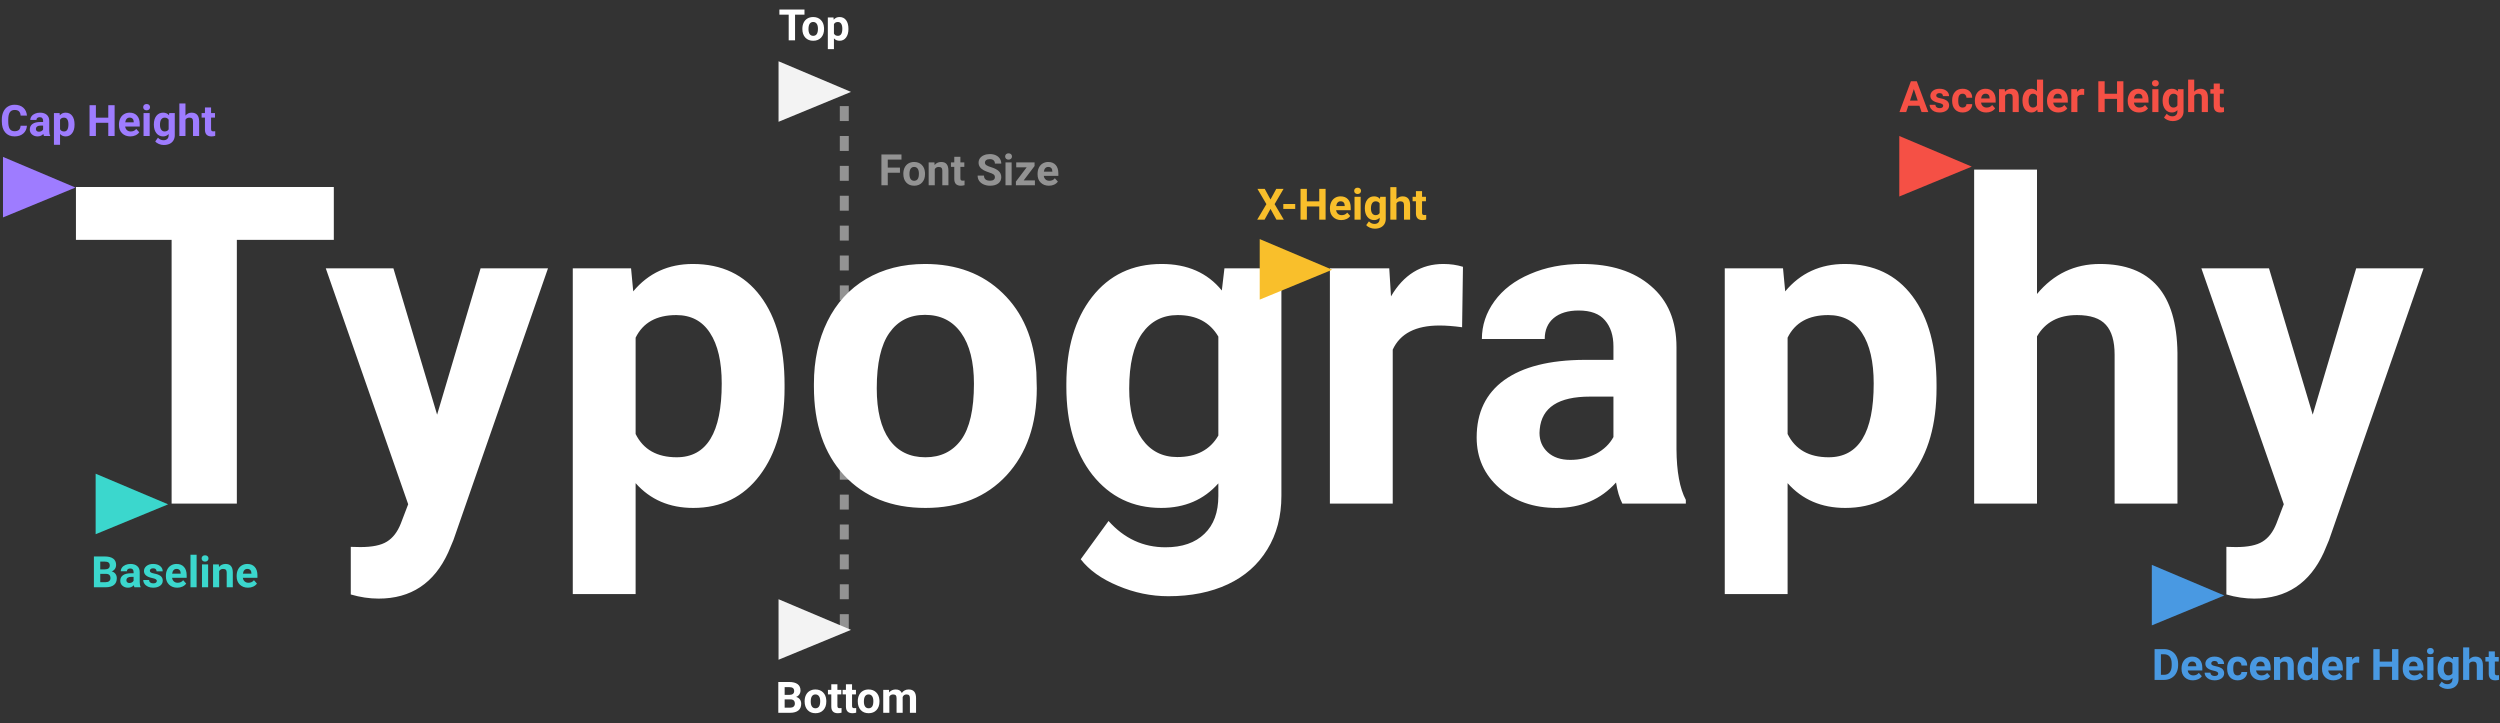 <svg width="1673" height="484" viewBox="0 0 1673 484" fill="none" xmlns="http://www.w3.org/2000/svg">
<rect x="0" y="0" width="1673" height="484" fill="#333333" stroke="none"/>
<line x1="565" y1="421" x2="565" y2="61" stroke="#939393" stroke-width="6" stroke-dasharray="10 10"/>
<path d="M223.393 160.499H158.496V337H114.844V160.499H50.82V125.141H223.393V160.499ZM292.509 277.487L321.61 179.561H366.718L303.422 361.445L299.93 369.739C290.52 390.304 274.999 400.587 253.367 400.587C247.256 400.587 241.048 399.665 234.742 397.822V365.956L241.145 366.102C249.099 366.102 255.016 364.889 258.896 362.464C262.874 360.039 265.978 356.013 268.209 350.387L273.156 337.437L218.009 179.561H263.262L292.509 277.487ZM525.03 259.735C525.03 283.987 519.501 303.436 508.442 318.084C497.481 332.635 482.639 339.91 463.917 339.91C448.008 339.91 435.155 334.381 425.357 323.322V397.531H383.306V179.561H422.302L423.757 194.984C433.942 182.762 447.232 176.65 463.626 176.65C483.027 176.65 498.111 183.829 508.879 198.186C519.646 212.542 525.03 232.331 525.03 257.553V259.735ZM482.979 256.68C482.979 242.032 480.359 230.731 475.121 222.776C469.98 214.822 462.462 210.845 452.567 210.845C439.375 210.845 430.305 215.889 425.357 225.978V290.438C430.499 300.817 439.666 306.007 452.858 306.007C472.938 306.007 482.979 289.564 482.979 256.68ZM544.674 256.825C544.674 241.207 547.681 227.287 553.695 215.064C559.71 202.842 568.343 193.384 579.596 186.69C590.945 179.997 604.09 176.65 619.028 176.65C640.272 176.65 657.588 183.15 670.975 196.148C684.458 209.147 691.976 226.802 693.528 249.113L693.819 259.881C693.819 284.035 687.077 303.436 673.594 318.084C660.11 332.635 642.019 339.91 619.319 339.91C596.62 339.91 578.48 332.635 564.899 318.084C551.416 303.533 544.674 283.744 544.674 258.717V256.825ZM586.726 259.881C586.726 274.82 589.539 286.266 595.165 294.221C600.791 302.078 608.843 306.007 619.319 306.007C629.505 306.007 637.459 302.127 643.183 294.366C648.906 286.509 651.768 273.995 651.768 256.825C651.768 242.177 648.906 230.828 643.183 222.776C637.459 214.725 629.408 210.699 619.028 210.699C608.746 210.699 600.791 214.725 595.165 222.776C589.539 230.731 586.726 243.099 586.726 259.881ZM713.608 257.116C713.608 232.962 719.332 213.512 730.778 198.768C742.322 184.023 757.843 176.65 777.341 176.65C794.608 176.65 808.043 182.568 817.646 194.402L819.393 179.561H857.516V331.762C857.516 345.536 854.363 357.517 848.058 367.702C841.849 377.888 833.07 385.648 821.721 390.983C810.371 396.319 797.081 398.986 781.852 398.986C770.308 398.986 759.055 396.658 748.094 392.002C737.132 387.443 728.838 381.525 723.212 374.25L741.837 348.641C752.313 360.378 765.021 366.247 779.96 366.247C791.116 366.247 799.798 363.24 806.006 357.226C812.214 351.308 815.318 342.869 815.318 331.907V323.468C805.618 334.429 792.862 339.91 777.05 339.91C758.134 339.91 742.807 332.538 731.069 317.793C719.429 302.951 713.608 283.308 713.608 258.862V257.116ZM755.66 260.172C755.66 274.432 758.522 285.636 764.245 293.784C769.968 301.836 777.826 305.861 787.817 305.861C800.622 305.861 809.789 301.06 815.318 291.456V225.25C809.692 215.646 800.622 210.845 788.108 210.845C778.02 210.845 770.065 214.967 764.245 223.213C758.522 231.458 755.66 243.778 755.66 260.172ZM978.433 218.993C972.709 218.217 967.665 217.829 963.3 217.829C947.391 217.829 936.963 223.213 932.016 233.98V337H889.964V179.561H929.688L930.852 198.331C939.291 183.877 950.98 176.65 965.919 176.65C970.575 176.65 974.94 177.281 979.015 178.542L978.433 218.993ZM1085.67 337C1083.73 333.217 1082.33 328.512 1081.45 322.886C1071.27 334.235 1058.03 339.91 1041.73 339.91C1026.3 339.91 1013.5 335.448 1003.31 326.523C993.226 317.599 988.182 306.346 988.182 292.766C988.182 276.081 994.341 263.276 1006.66 254.352C1019.08 245.427 1036.98 240.916 1060.35 240.819H1079.71V231.798C1079.71 224.522 1077.81 218.702 1074.03 214.337C1070.35 209.972 1064.48 207.789 1056.42 207.789C1049.34 207.789 1043.77 209.487 1039.69 212.882C1035.71 216.277 1033.73 220.933 1033.73 226.851H991.674C991.674 217.732 994.487 209.293 1000.11 201.532C1005.74 193.772 1013.69 187.709 1023.98 183.344C1034.26 178.882 1045.8 176.65 1058.61 176.65C1078.01 176.65 1093.38 181.549 1104.73 191.347C1116.18 201.047 1121.9 214.725 1121.9 232.38V300.623C1122 315.562 1124.09 326.863 1128.16 334.526V337H1085.67ZM1050.9 307.753C1057.1 307.753 1062.83 306.395 1068.07 303.679C1073.3 300.866 1077.18 297.131 1079.71 292.475V265.41H1063.99C1042.94 265.41 1031.74 272.686 1030.38 287.236L1030.23 289.71C1030.23 294.948 1032.08 299.265 1035.76 302.66C1039.45 306.055 1044.49 307.753 1050.9 307.753ZM1295.93 259.735C1295.93 283.987 1290.4 303.436 1279.34 318.084C1268.38 332.635 1253.54 339.91 1234.82 339.91C1218.91 339.91 1206.06 334.381 1196.26 323.322V397.531H1154.21V179.561H1193.2L1194.66 194.984C1204.84 182.762 1218.13 176.65 1234.53 176.65C1253.93 176.65 1269.01 183.829 1279.78 198.186C1290.55 212.542 1295.93 232.331 1295.93 257.553V259.735ZM1253.88 256.68C1253.88 242.032 1251.26 230.731 1246.02 222.776C1240.88 214.822 1233.36 210.845 1223.47 210.845C1210.28 210.845 1201.21 215.889 1196.26 225.978V290.438C1201.4 300.817 1210.57 306.007 1223.76 306.007C1243.84 306.007 1253.88 289.564 1253.88 256.68ZM1363.16 196.73C1374.31 183.344 1388.33 176.65 1405.21 176.65C1439.35 176.65 1456.67 196.488 1457.15 236.163V337H1415.1V237.327C1415.1 228.306 1413.16 221.661 1409.28 217.393C1405.4 213.027 1398.95 210.845 1389.93 210.845C1377.61 210.845 1368.68 215.598 1363.16 225.104V337H1321.1V113.5H1363.16V196.73ZM1547.66 277.487L1576.76 179.561H1621.87L1558.57 361.445L1555.08 369.739C1545.67 390.304 1530.15 400.587 1508.52 400.587C1502.41 400.587 1496.2 399.665 1489.89 397.822V365.956L1496.29 366.102C1504.25 366.102 1510.17 364.889 1514.05 362.464C1518.02 360.039 1521.13 356.013 1523.36 350.387L1528.31 337.437L1473.16 179.561H1518.41L1547.66 277.487Z" fill="white"/>
<path d="M1319.5 111.5L1271 91V131.5L1319.5 111.5Z" fill="#F55045"/>
<path d="M50.5 125.5L2 105V145.5L50.5 125.5Z" fill="#9E7CFF"/>
<path d="M112.5 337.5L64 317V357.5L112.5 337.5Z" fill="#3BD7CD"/>
<path d="M891.5 180.5L843 160V200.5L891.5 180.5Z" fill="#F9BF2B"/>
<path d="M1488.5 398.5L1440 378V418.5L1488.5 398.5Z" fill="#4999E2"/>
<path d="M18.026 84.132C17.865 86.351 17.044 88.097 15.562 89.372C14.089 90.646 12.145 91.283 9.728 91.283C7.085 91.283 5.003 90.396 3.483 88.621C1.973 86.837 1.218 84.392 1.218 81.286V80.026C1.218 78.043 1.567 76.297 2.266 74.787C2.964 73.276 3.96 72.12 5.253 71.317C6.556 70.505 8.067 70.1 9.785 70.1C12.164 70.1 14.08 70.737 15.534 72.011C16.988 73.286 17.828 75.075 18.054 77.378H13.806C13.702 76.047 13.329 75.084 12.688 74.489C12.055 73.885 11.087 73.583 9.785 73.583C8.369 73.583 7.307 74.093 6.599 75.112C5.9 76.122 5.541 77.694 5.522 79.828V81.385C5.522 83.613 5.858 85.242 6.528 86.27C7.208 87.299 8.274 87.814 9.728 87.814C11.04 87.814 12.017 87.517 12.659 86.922C13.31 86.318 13.683 85.388 13.778 84.132H18.026ZM29.425 91C29.236 90.632 29.099 90.174 29.014 89.626C28.023 90.731 26.734 91.283 25.148 91.283C23.648 91.283 22.401 90.849 21.41 89.981C20.428 89.112 19.938 88.017 19.938 86.695C19.938 85.072 20.537 83.826 21.736 82.957C22.944 82.088 24.686 81.65 26.961 81.64H28.844V80.762C28.844 80.054 28.66 79.488 28.292 79.063C27.933 78.638 27.362 78.426 26.579 78.426C25.89 78.426 25.347 78.591 24.95 78.921C24.563 79.252 24.37 79.705 24.37 80.281H20.277C20.277 79.393 20.551 78.572 21.099 77.817C21.646 77.062 22.42 76.472 23.421 76.047C24.422 75.613 25.545 75.395 26.791 75.395C28.679 75.395 30.175 75.872 31.28 76.826C32.394 77.77 32.951 79.101 32.951 80.819V87.46C32.96 88.914 33.163 90.013 33.56 90.759V91H29.425ZM26.041 88.154C26.645 88.154 27.202 88.022 27.711 87.757C28.221 87.484 28.599 87.12 28.844 86.667V84.033H27.315C25.266 84.033 24.176 84.741 24.044 86.157L24.03 86.398C24.03 86.908 24.209 87.328 24.568 87.658C24.927 87.989 25.418 88.154 26.041 88.154ZM49.886 83.481C49.886 85.841 49.348 87.734 48.272 89.159C47.205 90.575 45.761 91.283 43.939 91.283C42.391 91.283 41.14 90.745 40.187 89.669V96.891H36.094V75.679H39.889L40.031 77.18C41.022 75.99 42.315 75.395 43.911 75.395C45.799 75.395 47.267 76.094 48.315 77.491C49.362 78.888 49.886 80.814 49.886 83.269V83.481ZM45.794 83.184C45.794 81.758 45.539 80.658 45.029 79.884C44.529 79.11 43.797 78.723 42.834 78.723C41.551 78.723 40.668 79.214 40.187 80.196V86.469C40.687 87.479 41.579 87.984 42.863 87.984C44.817 87.984 45.794 86.384 45.794 83.184ZM76.706 91H72.457V82.164H64.174V91H59.926V70.383H64.174V78.737H72.457V70.383H76.706V91ZM87.212 91.283C84.966 91.283 83.134 90.594 81.718 89.216C80.312 87.838 79.608 86.001 79.608 83.707V83.311C79.608 81.772 79.906 80.399 80.501 79.19C81.095 77.973 81.935 77.038 83.021 76.387C84.116 75.726 85.362 75.395 86.759 75.395C88.855 75.395 90.502 76.056 91.701 77.378C92.909 78.7 93.514 80.573 93.514 82.999V84.67H83.757C83.889 85.671 84.286 86.474 84.947 87.078C85.617 87.682 86.462 87.984 87.481 87.984C89.058 87.984 90.29 87.413 91.177 86.27L93.188 88.522C92.574 89.391 91.744 90.07 90.696 90.561C89.648 91.043 88.487 91.283 87.212 91.283ZM86.745 78.709C85.933 78.709 85.272 78.983 84.763 79.53C84.262 80.078 83.941 80.861 83.8 81.881H89.492V81.555C89.473 80.649 89.228 79.95 88.756 79.46C88.284 78.959 87.614 78.709 86.745 78.709ZM100.169 91H96.062V75.679H100.169V91ZM95.822 71.714C95.822 71.1 96.025 70.595 96.431 70.199C96.846 69.802 97.408 69.604 98.116 69.604C98.814 69.604 99.371 69.802 99.787 70.199C100.202 70.595 100.41 71.1 100.41 71.714C100.41 72.337 100.197 72.847 99.772 73.243C99.357 73.64 98.805 73.838 98.116 73.838C97.427 73.838 96.87 73.64 96.445 73.243C96.029 72.847 95.822 72.337 95.822 71.714ZM102.958 83.226C102.958 80.876 103.515 78.983 104.629 77.548C105.753 76.113 107.263 75.395 109.161 75.395C110.841 75.395 112.148 75.971 113.083 77.123L113.253 75.679H116.963V90.49C116.963 91.831 116.656 92.997 116.042 93.988C115.438 94.979 114.584 95.734 113.479 96.253C112.375 96.773 111.082 97.032 109.6 97.032C108.476 97.032 107.381 96.806 106.314 96.353C105.248 95.909 104.441 95.333 103.893 94.625L105.706 92.133C106.725 93.275 107.962 93.846 109.416 93.846C110.501 93.846 111.346 93.553 111.95 92.968C112.554 92.392 112.856 91.571 112.856 90.504V89.683C111.912 90.75 110.671 91.283 109.132 91.283C107.292 91.283 105.8 90.566 104.658 89.131C103.525 87.686 102.958 85.775 102.958 83.396V83.226ZM107.051 83.523C107.051 84.911 107.329 86.001 107.886 86.794C108.443 87.578 109.208 87.97 110.18 87.97C111.426 87.97 112.318 87.502 112.856 86.568V80.125C112.309 79.19 111.426 78.723 110.208 78.723C109.227 78.723 108.453 79.124 107.886 79.927C107.329 80.729 107.051 81.928 107.051 83.523ZM124.114 77.35C125.199 76.047 126.563 75.395 128.206 75.395C131.529 75.395 133.214 77.326 133.261 81.187V91H129.169V81.3C129.169 80.422 128.98 79.776 128.603 79.36C128.225 78.936 127.597 78.723 126.719 78.723C125.52 78.723 124.652 79.186 124.114 80.111V91H120.021V69.25H124.114V77.35ZM141.248 71.912V75.679H143.867V78.681H141.248V86.327C141.248 86.894 141.356 87.299 141.573 87.545C141.79 87.79 142.206 87.913 142.819 87.913C143.272 87.913 143.674 87.88 144.023 87.814V90.915C143.221 91.16 142.395 91.283 141.545 91.283C138.675 91.283 137.212 89.834 137.155 86.936V78.681H134.918V75.679H137.155V71.912H141.248Z" fill="#9E7CFF"/>
<path d="M62.841 393V372.383H70.062C72.564 372.383 74.462 372.864 75.755 373.827C77.048 374.781 77.695 376.182 77.695 378.033C77.695 379.043 77.435 379.935 76.916 380.709C76.397 381.474 75.675 382.035 74.749 382.394C75.807 382.658 76.638 383.192 77.242 383.994C77.855 384.797 78.162 385.778 78.162 386.939C78.162 388.922 77.53 390.423 76.265 391.442C75 392.462 73.197 392.981 70.856 393H62.841ZM67.089 384.022V389.587H70.728C71.729 389.587 72.507 389.351 73.064 388.879C73.631 388.398 73.914 387.737 73.914 386.897C73.914 385.009 72.937 384.051 70.983 384.022H67.089ZM67.089 381.021H70.232C72.375 380.983 73.447 380.128 73.447 378.458C73.447 377.523 73.173 376.853 72.626 376.447C72.087 376.031 71.233 375.824 70.062 375.824H67.089V381.021ZM89.972 393C89.783 392.632 89.646 392.174 89.561 391.626C88.57 392.731 87.281 393.283 85.695 393.283C84.194 393.283 82.948 392.849 81.957 391.98C80.975 391.112 80.484 390.017 80.484 388.695C80.484 387.072 81.084 385.826 82.283 384.957C83.491 384.089 85.233 383.65 87.508 383.64H89.391V382.762C89.391 382.054 89.207 381.488 88.839 381.063C88.48 380.638 87.909 380.426 87.126 380.426C86.436 380.426 85.894 380.591 85.497 380.921C85.11 381.252 84.916 381.705 84.916 382.281H80.824C80.824 381.393 81.098 380.572 81.645 379.817C82.193 379.062 82.967 378.472 83.968 378.047C84.968 377.613 86.092 377.396 87.338 377.396C89.226 377.396 90.722 377.872 91.827 378.826C92.941 379.77 93.498 381.101 93.498 382.819V389.46C93.507 390.914 93.71 392.014 94.106 392.759V393H89.972ZM86.587 390.154C87.192 390.154 87.749 390.022 88.258 389.757C88.768 389.484 89.146 389.12 89.391 388.667V386.033H87.862C85.813 386.033 84.723 386.741 84.591 388.157L84.577 388.398C84.577 388.908 84.756 389.328 85.115 389.658C85.474 389.989 85.964 390.154 86.587 390.154ZM104.939 388.766C104.939 388.266 104.689 387.874 104.188 387.591C103.698 387.298 102.905 387.039 101.81 386.812C98.166 386.047 96.344 384.499 96.344 382.167C96.344 380.808 96.905 379.675 98.029 378.769C99.162 377.853 100.639 377.396 102.461 377.396C104.406 377.396 105.958 377.853 107.12 378.769C108.29 379.685 108.875 380.874 108.875 382.337H104.783C104.783 381.752 104.594 381.271 104.217 380.893C103.839 380.506 103.249 380.312 102.447 380.312C101.758 380.312 101.224 380.468 100.847 380.78C100.469 381.091 100.28 381.488 100.28 381.969C100.28 382.422 100.493 382.791 100.917 383.074C101.352 383.347 102.079 383.588 103.098 383.796C104.118 383.994 104.977 384.221 105.675 384.476C107.837 385.269 108.918 386.642 108.918 388.596C108.918 389.993 108.319 391.126 107.12 391.995C105.921 392.854 104.373 393.283 102.475 393.283C101.191 393.283 100.049 393.057 99.048 392.604C98.057 392.141 97.278 391.513 96.712 390.72C96.145 389.918 95.862 389.054 95.862 388.129H99.742C99.78 388.856 100.049 389.413 100.549 389.8C101.05 390.187 101.72 390.38 102.56 390.38C103.344 390.38 103.934 390.234 104.33 389.941C104.736 389.639 104.939 389.248 104.939 388.766ZM118.618 393.283C116.371 393.283 114.54 392.594 113.124 391.216C111.717 389.838 111.014 388.001 111.014 385.708V385.311C111.014 383.772 111.311 382.399 111.906 381.19C112.5 379.973 113.341 379.038 114.426 378.387C115.521 377.726 116.767 377.396 118.165 377.396C120.26 377.396 121.908 378.056 123.106 379.378C124.315 380.7 124.919 382.573 124.919 385V386.67H115.163C115.295 387.671 115.691 388.473 116.352 389.078C117.022 389.682 117.867 389.984 118.887 389.984C120.463 389.984 121.695 389.413 122.583 388.271L124.593 390.522C123.98 391.39 123.149 392.07 122.101 392.561C121.053 393.042 119.892 393.283 118.618 393.283ZM118.15 380.709C117.339 380.709 116.678 380.983 116.168 381.53C115.668 382.078 115.347 382.861 115.205 383.881H120.897V383.555C120.879 382.649 120.633 381.95 120.161 381.459C119.689 380.959 119.019 380.709 118.15 380.709ZM131.574 393H127.468V371.25H131.574V393ZM139.277 393H135.171V377.679H139.277V393ZM134.93 373.714C134.93 373.1 135.133 372.595 135.539 372.199C135.954 371.802 136.516 371.604 137.224 371.604C137.923 371.604 138.48 371.802 138.895 372.199C139.31 372.595 139.518 373.1 139.518 373.714C139.518 374.337 139.306 374.847 138.881 375.243C138.465 375.64 137.913 375.838 137.224 375.838C136.535 375.838 135.978 375.64 135.553 375.243C135.138 374.847 134.93 374.337 134.93 373.714ZM146.428 377.679L146.556 379.449C147.651 378.08 149.119 377.396 150.959 377.396C152.583 377.396 153.792 377.872 154.584 378.826C155.377 379.779 155.783 381.205 155.802 383.102V393H151.71V383.201C151.71 382.333 151.521 381.705 151.144 381.318C150.766 380.921 150.138 380.723 149.26 380.723C148.109 380.723 147.245 381.214 146.669 382.196V393H142.577V377.679H146.428ZM165.969 393.283C163.722 393.283 161.891 392.594 160.475 391.216C159.069 389.838 158.365 388.001 158.365 385.708V385.311C158.365 383.772 158.663 382.399 159.257 381.19C159.852 379.973 160.692 379.038 161.778 378.387C162.873 377.726 164.119 377.396 165.516 377.396C167.612 377.396 169.259 378.056 170.458 379.378C171.666 380.7 172.271 382.573 172.271 385V386.67H162.514C162.646 387.671 163.043 388.473 163.704 389.078C164.374 389.682 165.219 389.984 166.238 389.984C167.815 389.984 169.047 389.413 169.934 388.271L171.945 390.522C171.331 391.39 170.5 392.07 169.453 392.561C168.405 393.042 167.244 393.283 165.969 393.283ZM165.502 380.709C164.69 380.709 164.029 380.983 163.52 381.53C163.019 382.078 162.698 382.861 162.557 383.881H168.249V383.555C168.23 382.649 167.985 381.95 167.513 381.459C167.041 380.959 166.37 380.709 165.502 380.709Z" fill="#3BD7CD"/>
<path d="M850.218 133.491L854.084 126.383H858.969L852.965 136.606L859.125 147H854.183L850.218 139.778L846.253 147H841.312L847.471 136.606L841.467 126.383H846.353L850.218 133.491ZM866.757 139.821H858.785V136.521H866.757V139.821ZM887.091 147H882.843V138.164H874.56V147H870.312V126.383H874.56V134.737H882.843V126.383H887.091V147ZM897.598 147.283C895.351 147.283 893.52 146.594 892.104 145.216C890.697 143.838 889.994 142.001 889.994 139.708V139.311C889.994 137.772 890.292 136.399 890.886 135.19C891.481 133.973 892.321 133.038 893.407 132.387C894.502 131.726 895.748 131.396 897.145 131.396C899.241 131.396 900.888 132.056 902.087 133.378C903.295 134.7 903.899 136.573 903.899 139V140.67H894.143C894.275 141.671 894.672 142.473 895.333 143.078C896.003 143.682 896.848 143.984 897.867 143.984C899.444 143.984 900.676 143.413 901.563 142.271L903.574 144.522C902.96 145.39 902.129 146.07 901.082 146.561C900.034 147.042 898.873 147.283 897.598 147.283ZM897.131 134.709C896.319 134.709 895.658 134.983 895.148 135.53C894.648 136.078 894.327 136.861 894.186 137.881H899.878V137.555C899.859 136.649 899.614 135.95 899.142 135.459C898.67 134.959 897.999 134.709 897.131 134.709ZM910.555 147H906.448V131.679H910.555V147ZM906.208 127.714C906.208 127.1 906.41 126.595 906.816 126.199C907.232 125.802 907.793 125.604 908.501 125.604C909.2 125.604 909.757 125.802 910.172 126.199C910.588 126.595 910.795 127.1 910.795 127.714C910.795 128.337 910.583 128.847 910.158 129.243C909.743 129.64 909.191 129.838 908.501 129.838C907.812 129.838 907.255 129.64 906.831 129.243C906.415 128.847 906.208 128.337 906.208 127.714ZM913.344 139.226C913.344 136.875 913.901 134.983 915.015 133.548C916.139 132.113 917.649 131.396 919.546 131.396C921.227 131.396 922.534 131.971 923.469 133.123L923.639 131.679H927.349V146.49C927.349 147.831 927.042 148.997 926.428 149.988C925.824 150.979 924.97 151.734 923.865 152.253C922.761 152.773 921.467 153.032 919.985 153.032C918.862 153.032 917.767 152.806 916.7 152.353C915.633 151.909 914.826 151.333 914.279 150.625L916.091 148.133C917.111 149.275 918.347 149.846 919.801 149.846C920.887 149.846 921.732 149.554 922.336 148.968C922.94 148.392 923.242 147.571 923.242 146.504V145.683C922.298 146.75 921.057 147.283 919.518 147.283C917.677 147.283 916.186 146.566 915.043 145.131C913.911 143.687 913.344 141.775 913.344 139.396V139.226ZM917.437 139.523C917.437 140.911 917.715 142.001 918.272 142.794C918.829 143.578 919.594 143.97 920.566 143.97C921.812 143.97 922.704 143.502 923.242 142.568V136.125C922.695 135.19 921.812 134.723 920.594 134.723C919.612 134.723 918.838 135.124 918.272 135.927C917.715 136.729 917.437 137.928 917.437 139.523ZM934.5 133.35C935.585 132.047 936.949 131.396 938.592 131.396C941.915 131.396 943.6 133.326 943.647 137.187V147H939.555V137.3C939.555 136.422 939.366 135.776 938.988 135.36C938.611 134.936 937.983 134.723 937.105 134.723C935.906 134.723 935.038 135.186 934.5 136.111V147H930.407V125.25H934.5V133.35ZM951.633 127.912V131.679H954.253V134.681H951.633V142.327C951.633 142.894 951.742 143.299 951.959 143.545C952.176 143.79 952.591 143.913 953.205 143.913C953.658 143.913 954.059 143.88 954.409 143.814V146.915C953.606 147.16 952.78 147.283 951.931 147.283C949.061 147.283 947.598 145.834 947.541 142.936V134.681H945.304V131.679H947.541V127.912H951.633Z" fill="#F9BF2B"/>
<path d="M1284.48 70.752H1277.03L1275.62 75H1271.1L1278.77 54.383H1282.71L1290.43 75H1285.91L1284.48 70.752ZM1278.18 67.311H1283.33L1280.74 59.594L1278.18 67.311ZM1300.38 70.766C1300.38 70.266 1300.13 69.874 1299.63 69.591C1299.14 69.298 1298.35 69.039 1297.25 68.812C1293.61 68.047 1291.79 66.499 1291.79 64.168C1291.79 62.808 1292.35 61.675 1293.47 60.769C1294.6 59.853 1296.08 59.395 1297.9 59.395C1299.85 59.395 1301.4 59.853 1302.56 60.769C1303.73 61.685 1304.32 62.874 1304.32 64.337H1300.23C1300.23 63.752 1300.04 63.271 1299.66 62.893C1299.28 62.506 1298.69 62.312 1297.89 62.312C1297.2 62.312 1296.67 62.468 1296.29 62.78C1295.91 63.091 1295.72 63.488 1295.72 63.969C1295.72 64.422 1295.94 64.79 1296.36 65.074C1296.8 65.347 1297.52 65.588 1298.54 65.796C1299.56 65.994 1300.42 66.221 1301.12 66.476C1303.28 67.269 1304.36 68.642 1304.36 70.596C1304.36 71.993 1303.76 73.126 1302.56 73.995C1301.36 74.854 1299.82 75.283 1297.92 75.283C1296.63 75.283 1295.49 75.057 1294.49 74.603C1293.5 74.141 1292.72 73.513 1292.16 72.72C1291.59 71.918 1291.31 71.054 1291.31 70.129H1295.19C1295.22 70.856 1295.49 71.413 1295.99 71.8C1296.49 72.187 1297.16 72.38 1298 72.38C1298.79 72.38 1299.38 72.234 1299.77 71.941C1300.18 71.639 1300.38 71.248 1300.38 70.766ZM1313.38 71.984C1314.14 71.984 1314.75 71.776 1315.22 71.361C1315.69 70.945 1315.94 70.393 1315.96 69.704H1319.8C1319.79 70.743 1319.5 71.696 1318.95 72.564C1318.39 73.424 1317.62 74.094 1316.65 74.575C1315.69 75.047 1314.62 75.283 1313.45 75.283C1311.26 75.283 1309.53 74.589 1308.27 73.202C1307 71.805 1306.37 69.879 1306.37 67.424V67.155C1306.37 64.795 1307 62.912 1308.26 61.505C1309.51 60.099 1311.23 59.395 1313.42 59.395C1315.34 59.395 1316.87 59.943 1318.03 61.038C1319.19 62.124 1319.78 63.573 1319.8 65.385H1315.96C1315.94 64.592 1315.69 63.95 1315.22 63.459C1314.75 62.959 1314.13 62.709 1313.35 62.709C1312.4 62.709 1311.68 63.058 1311.19 63.757C1310.71 64.446 1310.46 65.569 1310.46 67.127V67.552C1310.46 69.128 1310.71 70.261 1311.19 70.95C1311.67 71.639 1312.4 71.984 1313.38 71.984ZM1329.18 75.283C1326.94 75.283 1325.11 74.594 1323.69 73.216C1322.28 71.838 1321.58 70.001 1321.58 67.707V67.311C1321.58 65.772 1321.88 64.399 1322.47 63.19C1323.07 61.973 1323.91 61.038 1324.99 60.387C1326.09 59.726 1327.33 59.395 1328.73 59.395C1330.83 59.395 1332.47 60.056 1333.67 61.378C1334.88 62.7 1335.49 64.573 1335.49 66.999V68.67H1325.73C1325.86 69.671 1326.26 70.474 1326.92 71.078C1327.59 71.682 1328.43 71.984 1329.45 71.984C1331.03 71.984 1332.26 71.413 1333.15 70.27L1335.16 72.522C1334.55 73.391 1333.72 74.07 1332.67 74.561C1331.62 75.043 1330.46 75.283 1329.18 75.283ZM1328.72 62.709C1327.9 62.709 1327.24 62.983 1326.73 63.53C1326.23 64.078 1325.91 64.861 1325.77 65.881H1331.46V65.555C1331.44 64.649 1331.2 63.95 1330.73 63.459C1330.26 62.959 1329.59 62.709 1328.72 62.709ZM1341.59 59.679L1341.72 61.449C1342.81 60.08 1344.28 59.395 1346.12 59.395C1347.74 59.395 1348.95 59.872 1349.74 60.826C1350.54 61.779 1350.94 63.205 1350.96 65.102V75H1346.87V65.201C1346.87 64.333 1346.68 63.705 1346.3 63.318C1345.93 62.921 1345.3 62.723 1344.42 62.723C1343.27 62.723 1342.4 63.214 1341.83 64.196V75H1337.74V59.679H1341.59ZM1353.44 67.226C1353.44 64.838 1353.97 62.935 1355.04 61.52C1356.12 60.103 1357.58 59.395 1359.44 59.395C1360.94 59.395 1362.17 59.953 1363.14 61.066V53.25H1367.25V75H1363.55L1363.35 73.372C1362.33 74.646 1361.02 75.283 1359.42 75.283C1357.61 75.283 1356.16 74.575 1355.07 73.159C1353.98 71.734 1353.44 69.756 1353.44 67.226ZM1357.53 67.523C1357.53 68.958 1357.78 70.058 1358.28 70.823C1358.78 71.587 1359.51 71.97 1360.46 71.97C1361.73 71.97 1362.62 71.436 1363.14 70.37V64.323C1362.63 63.257 1361.75 62.723 1360.49 62.723C1358.52 62.723 1357.53 64.323 1357.53 67.523ZM1377.47 75.283C1375.22 75.283 1373.39 74.594 1371.98 73.216C1370.57 71.838 1369.87 70.001 1369.87 67.707V67.311C1369.87 65.772 1370.16 64.399 1370.76 63.19C1371.35 61.973 1372.19 61.038 1373.28 60.387C1374.37 59.726 1375.62 59.395 1377.02 59.395C1379.11 59.395 1380.76 60.056 1381.96 61.378C1383.17 62.7 1383.77 64.573 1383.77 66.999V68.67H1374.02C1374.15 69.671 1374.54 70.474 1375.2 71.078C1375.87 71.682 1376.72 71.984 1377.74 71.984C1379.32 71.984 1380.55 71.413 1381.44 70.27L1383.45 72.522C1382.83 73.391 1382 74.07 1380.95 74.561C1379.91 75.043 1378.74 75.283 1377.47 75.283ZM1377 62.709C1376.19 62.709 1375.53 62.983 1375.02 63.53C1374.52 64.078 1374.2 64.861 1374.06 65.881H1379.75V65.555C1379.73 64.649 1379.49 63.95 1379.01 63.459C1378.54 62.959 1377.87 62.709 1377 62.709ZM1394.72 63.516C1394.16 63.441 1393.67 63.403 1393.24 63.403C1391.7 63.403 1390.68 63.927 1390.2 64.975V75H1386.11V59.679H1389.97L1390.09 61.505C1390.91 60.099 1392.05 59.395 1393.5 59.395C1393.95 59.395 1394.38 59.457 1394.77 59.58L1394.72 63.516ZM1420.97 75H1416.72V66.164H1408.44V75H1404.19V54.383H1408.44V62.737H1416.72V54.383H1420.97V75ZM1431.48 75.283C1429.23 75.283 1427.4 74.594 1425.98 73.216C1424.58 71.838 1423.87 70.001 1423.87 67.707V67.311C1423.87 65.772 1424.17 64.399 1424.77 63.19C1425.36 61.973 1426.2 61.038 1427.29 60.387C1428.38 59.726 1429.63 59.395 1431.02 59.395C1433.12 59.395 1434.77 60.056 1435.97 61.378C1437.17 62.7 1437.78 64.573 1437.78 66.999V68.67H1428.02C1428.15 69.671 1428.55 70.474 1429.21 71.078C1429.88 71.682 1430.73 71.984 1431.75 71.984C1433.32 71.984 1434.55 71.413 1435.44 70.27L1437.45 72.522C1436.84 73.391 1436.01 74.07 1434.96 74.561C1433.91 75.043 1432.75 75.283 1431.48 75.283ZM1431.01 62.709C1430.2 62.709 1429.54 62.983 1429.03 63.53C1428.53 64.078 1428.21 64.861 1428.06 65.881H1433.76V65.555C1433.74 64.649 1433.49 63.95 1433.02 63.459C1432.55 62.959 1431.88 62.709 1431.01 62.709ZM1444.43 75H1440.33V59.679H1444.43V75ZM1440.09 55.714C1440.09 55.1 1440.29 54.595 1440.7 54.199C1441.11 53.802 1441.67 53.604 1442.38 53.604C1443.08 53.604 1443.64 53.802 1444.05 54.199C1444.47 54.595 1444.67 55.1 1444.67 55.714C1444.67 56.337 1444.46 56.847 1444.04 57.243C1443.62 57.64 1443.07 57.838 1442.38 57.838C1441.69 57.838 1441.13 57.64 1440.71 57.243C1440.29 56.847 1440.09 56.337 1440.09 55.714ZM1447.22 67.226C1447.22 64.876 1447.78 62.983 1448.89 61.548C1450.02 60.113 1451.53 59.395 1453.43 59.395C1455.11 59.395 1456.41 59.971 1457.35 61.123L1457.52 59.679H1461.23V74.49C1461.23 75.831 1460.92 76.997 1460.31 77.988C1459.7 78.979 1458.85 79.734 1457.74 80.253C1456.64 80.773 1455.35 81.032 1453.86 81.032C1452.74 81.032 1451.65 80.806 1450.58 80.353C1449.51 79.909 1448.71 79.333 1448.16 78.625L1449.97 76.133C1450.99 77.275 1452.23 77.846 1453.68 77.846C1454.77 77.846 1455.61 77.553 1456.21 76.968C1456.82 76.392 1457.12 75.571 1457.12 74.504V73.683C1456.18 74.75 1454.94 75.283 1453.4 75.283C1451.56 75.283 1450.06 74.566 1448.92 73.131C1447.79 71.686 1447.22 69.775 1447.22 67.396V67.226ZM1451.32 67.523C1451.32 68.911 1451.59 70.001 1452.15 70.794C1452.71 71.578 1453.47 71.97 1454.44 71.97C1455.69 71.97 1456.58 71.502 1457.12 70.568V64.125C1456.57 63.19 1455.69 62.723 1454.47 62.723C1453.49 62.723 1452.72 63.124 1452.15 63.927C1451.59 64.729 1451.32 65.928 1451.32 67.523ZM1468.38 61.35C1469.46 60.047 1470.83 59.395 1472.47 59.395C1475.79 59.395 1477.48 61.326 1477.53 65.187V75H1473.43V65.3C1473.43 64.422 1473.24 63.776 1472.87 63.36C1472.49 62.935 1471.86 62.723 1470.98 62.723C1469.78 62.723 1468.92 63.186 1468.38 64.111V75H1464.29V53.25H1468.38V61.35ZM1485.51 55.912V59.679H1488.13V62.681H1485.51V70.327C1485.51 70.894 1485.62 71.299 1485.84 71.545C1486.06 71.79 1486.47 71.913 1487.08 71.913C1487.54 71.913 1487.94 71.88 1488.29 71.814V74.915C1487.49 75.16 1486.66 75.283 1485.81 75.283C1482.94 75.283 1481.48 73.834 1481.42 70.936V62.681H1479.18V59.679H1481.42V55.912H1485.51Z" fill="#F55045"/>
<path d="M1441.84 455V434.383H1448.18C1450 434.383 1451.62 434.793 1453.04 435.615C1454.48 436.427 1455.6 437.588 1456.4 439.098C1457.2 440.599 1457.6 442.308 1457.6 444.224V445.173C1457.6 447.089 1457.2 448.793 1456.41 450.285C1455.63 451.776 1454.52 452.933 1453.08 453.754C1451.65 454.575 1450.03 454.991 1448.23 455H1441.84ZM1446.09 437.824V451.587H1448.14C1449.8 451.587 1451.07 451.045 1451.95 449.959C1452.83 448.873 1453.28 447.32 1453.3 445.3V444.21C1453.3 442.114 1452.86 440.528 1451.99 439.452C1451.13 438.367 1449.86 437.824 1448.18 437.824H1446.09ZM1467.48 455.283C1465.24 455.283 1463.41 454.594 1461.99 453.216C1460.58 451.838 1459.88 450.001 1459.88 447.708V447.311C1459.88 445.772 1460.18 444.399 1460.77 443.19C1461.37 441.973 1462.21 441.038 1463.29 440.387C1464.39 439.726 1465.63 439.396 1467.03 439.396C1469.13 439.396 1470.77 440.056 1471.97 441.378C1473.18 442.7 1473.79 444.573 1473.79 447V448.67H1464.03C1464.16 449.671 1464.56 450.473 1465.22 451.078C1465.89 451.682 1466.73 451.984 1467.75 451.984C1469.33 451.984 1470.56 451.413 1471.45 450.271L1473.46 452.522C1472.85 453.39 1472.02 454.07 1470.97 454.561C1469.92 455.042 1468.76 455.283 1467.48 455.283ZM1467.02 442.709C1466.21 442.709 1465.54 442.983 1465.04 443.53C1464.53 444.078 1464.21 444.861 1464.07 445.881H1469.76V445.555C1469.75 444.649 1469.5 443.95 1469.03 443.459C1468.56 442.959 1467.89 442.709 1467.02 442.709ZM1484.42 450.766C1484.42 450.266 1484.17 449.874 1483.67 449.591C1483.18 449.298 1482.39 449.039 1481.29 448.812C1477.65 448.047 1475.83 446.499 1475.83 444.167C1475.83 442.808 1476.39 441.675 1477.51 440.769C1478.64 439.853 1480.12 439.396 1481.94 439.396C1483.89 439.396 1485.44 439.853 1486.6 440.769C1487.77 441.685 1488.36 442.874 1488.36 444.337H1484.26C1484.26 443.752 1484.08 443.271 1483.7 442.893C1483.32 442.506 1482.73 442.312 1481.93 442.312C1481.24 442.312 1480.71 442.468 1480.33 442.78C1479.95 443.091 1479.76 443.488 1479.76 443.969C1479.76 444.422 1479.97 444.791 1480.4 445.074C1480.83 445.347 1481.56 445.588 1482.58 445.796C1483.6 445.994 1484.46 446.221 1485.16 446.476C1487.32 447.269 1488.4 448.642 1488.4 450.596C1488.4 451.993 1487.8 453.126 1486.6 453.995C1485.4 454.854 1483.85 455.283 1481.96 455.283C1480.67 455.283 1479.53 455.057 1478.53 454.604C1477.54 454.141 1476.76 453.513 1476.19 452.72C1475.63 451.918 1475.34 451.054 1475.34 450.129H1479.22C1479.26 450.856 1479.53 451.413 1480.03 451.8C1480.53 452.187 1481.2 452.38 1482.04 452.38C1482.83 452.38 1483.42 452.234 1483.81 451.941C1484.22 451.639 1484.42 451.248 1484.42 450.766ZM1497.42 451.984C1498.17 451.984 1498.79 451.776 1499.26 451.361C1499.73 450.945 1499.98 450.393 1500 449.704H1503.83C1503.82 450.743 1503.54 451.696 1502.98 452.564C1502.43 453.424 1501.66 454.094 1500.69 454.575C1499.73 455.047 1498.66 455.283 1497.49 455.283C1495.3 455.283 1493.57 454.589 1492.31 453.202C1491.04 451.805 1490.41 449.879 1490.41 447.424V447.155C1490.41 444.795 1491.04 442.912 1492.29 441.505C1493.55 440.099 1495.27 439.396 1497.46 439.396C1499.38 439.396 1500.91 439.943 1502.06 441.038C1503.23 442.124 1503.82 443.573 1503.83 445.385H1500C1499.98 444.592 1499.73 443.95 1499.26 443.459C1498.79 442.959 1498.17 442.709 1497.39 442.709C1496.44 442.709 1495.72 443.058 1495.22 443.757C1494.74 444.446 1494.5 445.569 1494.5 447.127V447.552C1494.5 449.128 1494.74 450.261 1495.22 450.95C1495.71 451.639 1496.44 451.984 1497.42 451.984ZM1513.22 455.283C1510.98 455.283 1509.14 454.594 1507.73 453.216C1506.32 451.838 1505.62 450.001 1505.62 447.708V447.311C1505.62 445.772 1505.92 444.399 1506.51 443.19C1507.1 441.973 1507.95 441.038 1509.03 440.387C1510.13 439.726 1511.37 439.396 1512.77 439.396C1514.86 439.396 1516.51 440.056 1517.71 441.378C1518.92 442.7 1519.52 444.573 1519.52 447V448.67H1509.77C1509.9 449.671 1510.3 450.473 1510.96 451.078C1511.63 451.682 1512.47 451.984 1513.49 451.984C1515.07 451.984 1516.3 451.413 1517.19 450.271L1519.2 452.522C1518.58 453.39 1517.75 454.07 1516.71 454.561C1515.66 455.042 1514.5 455.283 1513.22 455.283ZM1512.75 442.709C1511.94 442.709 1511.28 442.983 1510.77 443.53C1510.27 444.078 1509.95 444.861 1509.81 445.881H1515.5V445.555C1515.48 444.649 1515.24 443.95 1514.77 443.459C1514.29 442.959 1513.62 442.709 1512.75 442.709ZM1525.63 439.679L1525.75 441.449C1526.85 440.08 1528.32 439.396 1530.16 439.396C1531.78 439.396 1532.99 439.872 1533.78 440.826C1534.58 441.779 1534.98 443.205 1535 445.102V455H1530.91V445.201C1530.91 444.333 1530.72 443.705 1530.34 443.318C1529.96 442.921 1529.34 442.723 1528.46 442.723C1527.31 442.723 1526.44 443.214 1525.87 444.196V455H1521.77V439.679H1525.63ZM1537.48 447.226C1537.48 444.838 1538.01 442.936 1539.08 441.52C1540.15 440.104 1541.62 439.396 1543.48 439.396C1544.97 439.396 1546.21 439.952 1547.18 441.066V433.25H1551.28V455H1547.59L1547.39 453.372C1546.37 454.646 1545.06 455.283 1543.45 455.283C1541.65 455.283 1540.2 454.575 1539.11 453.159C1538.02 451.734 1537.48 449.756 1537.48 447.226ZM1541.57 447.523C1541.57 448.958 1541.82 450.058 1542.32 450.823C1542.82 451.587 1543.55 451.97 1544.5 451.97C1545.77 451.97 1546.66 451.436 1547.18 450.37V444.323C1546.67 443.257 1545.79 442.723 1544.53 442.723C1542.56 442.723 1541.57 444.323 1541.57 447.523ZM1561.51 455.283C1559.26 455.283 1557.43 454.594 1556.01 453.216C1554.61 451.838 1553.9 450.001 1553.9 447.708V447.311C1553.9 445.772 1554.2 444.399 1554.8 443.19C1555.39 441.973 1556.23 441.038 1557.32 440.387C1558.41 439.726 1559.66 439.396 1561.06 439.396C1563.15 439.396 1564.8 440.056 1566 441.378C1567.21 442.7 1567.81 444.573 1567.81 447V448.67H1558.05C1558.19 449.671 1558.58 450.473 1559.24 451.078C1559.91 451.682 1560.76 451.984 1561.78 451.984C1563.35 451.984 1564.59 451.413 1565.47 450.271L1567.48 452.522C1566.87 453.39 1566.04 454.07 1564.99 454.561C1563.94 455.042 1562.78 455.283 1561.51 455.283ZM1561.04 442.709C1560.23 442.709 1559.57 442.983 1559.06 443.53C1558.56 444.078 1558.24 444.861 1558.1 445.881H1563.79V445.555C1563.77 444.649 1563.52 443.95 1563.05 443.459C1562.58 442.959 1561.91 442.709 1561.04 442.709ZM1578.76 443.516C1578.2 443.441 1577.71 443.403 1577.28 443.403C1575.73 443.403 1574.72 443.927 1574.24 444.975V455H1570.15V439.679H1574.01L1574.12 441.505C1574.95 440.099 1576.08 439.396 1577.54 439.396C1577.99 439.396 1578.42 439.457 1578.81 439.58L1578.76 443.516ZM1605.01 455H1600.76V446.164H1592.48V455H1588.23V434.383H1592.48V442.737H1600.76V434.383H1605.01V455ZM1615.52 455.283C1613.27 455.283 1611.44 454.594 1610.02 453.216C1608.61 451.838 1607.91 450.001 1607.91 447.708V447.311C1607.91 445.772 1608.21 444.399 1608.8 443.19C1609.4 441.973 1610.24 441.038 1611.32 440.387C1612.42 439.726 1613.66 439.396 1615.06 439.396C1617.16 439.396 1618.81 440.056 1620 441.378C1621.21 442.7 1621.82 444.573 1621.82 447V448.67H1612.06C1612.19 449.671 1612.59 450.473 1613.25 451.078C1613.92 451.682 1614.76 451.984 1615.78 451.984C1617.36 451.984 1618.59 451.413 1619.48 450.271L1621.49 452.522C1620.88 453.39 1620.05 454.07 1619 454.561C1617.95 455.042 1616.79 455.283 1615.52 455.283ZM1615.05 442.709C1614.24 442.709 1613.58 442.983 1613.07 443.53C1612.57 444.078 1612.24 444.861 1612.1 445.881H1617.79V445.555C1617.78 444.649 1617.53 443.95 1617.06 443.459C1616.59 442.959 1615.92 442.709 1615.05 442.709ZM1628.47 455H1624.37V439.679H1628.47V455ZM1624.12 435.714C1624.12 435.1 1624.33 434.595 1624.73 434.199C1625.15 433.802 1625.71 433.604 1626.42 433.604C1627.12 433.604 1627.67 433.802 1628.09 434.199C1628.5 434.595 1628.71 435.1 1628.71 435.714C1628.71 436.337 1628.5 436.847 1628.08 437.243C1627.66 437.64 1627.11 437.838 1626.42 437.838C1625.73 437.838 1625.17 437.64 1624.75 437.243C1624.33 436.847 1624.12 436.337 1624.12 435.714ZM1631.26 447.226C1631.26 444.875 1631.82 442.983 1632.93 441.548C1634.06 440.113 1635.57 439.396 1637.46 439.396C1639.14 439.396 1640.45 439.971 1641.39 441.123L1641.56 439.679H1645.27V454.49C1645.27 455.831 1644.96 456.997 1644.35 457.988C1643.74 458.979 1642.89 459.734 1641.78 460.253C1640.68 460.773 1639.38 461.032 1637.9 461.032C1636.78 461.032 1635.68 460.806 1634.62 460.353C1633.55 459.909 1632.74 459.333 1632.2 458.625L1634.01 456.133C1635.03 457.275 1636.26 457.846 1637.72 457.846C1638.8 457.846 1639.65 457.554 1640.25 456.968C1640.86 456.392 1641.16 455.571 1641.16 454.504V453.683C1640.22 454.75 1638.97 455.283 1637.44 455.283C1635.59 455.283 1634.1 454.566 1632.96 453.131C1631.83 451.687 1631.26 449.775 1631.26 447.396V447.226ZM1635.35 447.523C1635.35 448.911 1635.63 450.001 1636.19 450.794C1636.75 451.578 1637.51 451.97 1638.48 451.97C1639.73 451.97 1640.62 451.502 1641.16 450.568V444.125C1640.61 443.19 1639.73 442.723 1638.51 442.723C1637.53 442.723 1636.76 443.124 1636.19 443.927C1635.63 444.729 1635.35 445.928 1635.35 447.523ZM1652.42 441.35C1653.5 440.047 1654.87 439.396 1656.51 439.396C1659.83 439.396 1661.52 441.326 1661.56 445.187V455H1657.47V445.3C1657.47 444.422 1657.28 443.776 1656.91 443.36C1656.53 442.936 1655.9 442.723 1655.02 442.723C1653.82 442.723 1652.95 443.186 1652.42 444.111V455H1648.32V433.25H1652.42V441.35ZM1669.55 435.912V439.679H1672.17V442.681H1669.55V450.327C1669.55 450.894 1669.66 451.299 1669.88 451.545C1670.09 451.79 1670.51 451.913 1671.12 451.913C1671.58 451.913 1671.98 451.88 1672.33 451.814V454.915C1671.52 455.16 1670.7 455.283 1669.85 455.283C1666.98 455.283 1665.51 453.834 1665.46 450.936V442.681H1663.22V439.679H1665.46V435.912H1669.55Z" fill="#4999E2"/>
<path d="M569.5 61.5L521 41V81.5L569.5 61.5Z" fill="white" fill-opacity="0.94"/>
<path d="M569.5 421.5L521 401V441.5L569.5 421.5Z" fill="white" fill-opacity="0.94"/>
<path d="M538.36 9.824H532.045V27H527.797V9.824H521.566V6.383H538.36V9.824ZM536.944 19.198C536.944 17.678 537.237 16.323 537.822 15.134C538.408 13.944 539.248 13.024 540.343 12.373C541.447 11.721 542.726 11.396 544.18 11.396C546.248 11.396 547.933 12.028 549.235 13.293C550.548 14.558 551.279 16.276 551.43 18.447L551.458 19.495C551.458 21.846 550.802 23.734 549.49 25.159C548.178 26.575 546.417 27.283 544.208 27.283C542 27.283 540.234 26.575 538.913 25.159C537.6 23.743 536.944 21.817 536.944 19.382V19.198ZM541.037 19.495C541.037 20.949 541.31 22.063 541.858 22.837C542.405 23.602 543.189 23.984 544.208 23.984C545.2 23.984 545.974 23.606 546.531 22.851C547.088 22.086 547.366 20.869 547.366 19.198C547.366 17.772 547.088 16.668 546.531 15.884C545.974 15.101 545.19 14.709 544.18 14.709C543.18 14.709 542.405 15.101 541.858 15.884C541.31 16.658 541.037 17.862 541.037 19.495ZM567.771 19.481C567.771 21.841 567.233 23.734 566.157 25.159C565.09 26.575 563.646 27.283 561.824 27.283C560.276 27.283 559.025 26.745 558.071 25.669V32.891H553.979V11.679H557.774L557.916 13.18C558.907 11.99 560.2 11.396 561.795 11.396C563.683 11.396 565.151 12.094 566.199 13.491C567.247 14.888 567.771 16.814 567.771 19.269V19.481ZM563.679 19.184C563.679 17.758 563.424 16.658 562.914 15.884C562.414 15.11 561.682 14.723 560.719 14.723C559.435 14.723 558.553 15.214 558.071 16.196V22.469C558.572 23.479 559.464 23.984 560.748 23.984C562.702 23.984 563.679 22.384 563.679 19.184Z" fill="white"/>
<path d="M602.245 115.575H594.089V124H589.841V103.383H603.265V106.824H594.089V112.148H602.245V115.575ZM604.511 116.198C604.511 114.678 604.803 113.323 605.389 112.134C605.974 110.944 606.814 110.024 607.909 109.373C609.014 108.721 610.293 108.396 611.747 108.396C613.814 108.396 615.499 109.028 616.802 110.293C618.114 111.558 618.846 113.276 618.997 115.447L619.025 116.495C619.025 118.846 618.369 120.734 617.057 122.159C615.744 123.575 613.984 124.283 611.775 124.283C609.566 124.283 607.801 123.575 606.479 122.159C605.167 120.743 604.511 118.817 604.511 116.382V116.198ZM608.603 116.495C608.603 117.949 608.877 119.063 609.424 119.837C609.972 120.602 610.755 120.984 611.775 120.984C612.766 120.984 613.54 120.606 614.097 119.851C614.654 119.086 614.933 117.869 614.933 116.198C614.933 114.772 614.654 113.668 614.097 112.884C613.54 112.101 612.757 111.709 611.747 111.709C610.746 111.709 609.972 112.101 609.424 112.884C608.877 113.658 608.603 114.862 608.603 116.495ZM625.312 108.679L625.439 110.449C626.535 109.08 628.002 108.396 629.843 108.396C631.467 108.396 632.675 108.872 633.468 109.826C634.261 110.779 634.667 112.205 634.686 114.102V124H630.594V114.201C630.594 113.333 630.405 112.705 630.027 112.318C629.65 111.921 629.022 111.723 628.144 111.723C626.992 111.723 626.129 112.214 625.553 113.196V124H621.46V108.679H625.312ZM642.701 104.912V108.679H645.32V111.681H642.701V119.327C642.701 119.894 642.809 120.299 643.026 120.545C643.243 120.79 643.659 120.913 644.272 120.913C644.726 120.913 645.127 120.88 645.476 120.814V123.915C644.674 124.16 643.848 124.283 642.998 124.283C640.128 124.283 638.665 122.834 638.608 119.936V111.681H636.371V108.679H638.608V104.912H642.701ZM665.782 118.591C665.782 117.788 665.499 117.175 664.932 116.75C664.366 116.316 663.346 115.863 661.874 115.391C660.401 114.909 659.235 114.437 658.376 113.975C656.035 112.71 654.864 111.006 654.864 108.863C654.864 107.749 655.176 106.758 655.799 105.889C656.431 105.011 657.333 104.327 658.503 103.836C659.683 103.345 661.005 103.1 662.468 103.1C663.941 103.1 665.253 103.369 666.405 103.907C667.556 104.435 668.449 105.186 669.081 106.158C669.723 107.131 670.044 108.235 670.044 109.472H665.796C665.796 108.528 665.499 107.796 664.904 107.277C664.309 106.748 663.474 106.484 662.397 106.484C661.359 106.484 660.552 106.706 659.976 107.149C659.4 107.584 659.112 108.16 659.112 108.877C659.112 109.547 659.447 110.109 660.118 110.562C660.797 111.015 661.793 111.44 663.105 111.836C665.522 112.563 667.283 113.465 668.387 114.541C669.492 115.617 670.044 116.958 670.044 118.562C670.044 120.347 669.369 121.749 668.019 122.768C666.669 123.778 664.852 124.283 662.567 124.283C660.981 124.283 659.537 123.995 658.234 123.419C656.932 122.834 655.936 122.036 655.247 121.026C654.567 120.016 654.227 118.846 654.227 117.515H658.489C658.489 119.79 659.849 120.927 662.567 120.927C663.577 120.927 664.366 120.724 664.932 120.318C665.499 119.903 665.782 119.327 665.782 118.591ZM676.982 124H672.876V108.679H676.982V124ZM672.635 104.714C672.635 104.1 672.838 103.595 673.244 103.199C673.66 102.802 674.221 102.604 674.929 102.604C675.628 102.604 676.185 102.802 676.6 103.199C677.015 103.595 677.223 104.1 677.223 104.714C677.223 105.337 677.011 105.847 676.586 106.243C676.171 106.64 675.618 106.838 674.929 106.838C674.24 106.838 673.683 106.64 673.258 106.243C672.843 105.847 672.635 105.337 672.635 104.714ZM685.068 120.701H692.559V124H679.843V121.508L687.05 111.992H680.055V108.679H692.332V111.1L685.068 120.701ZM701.947 124.283C699.7 124.283 697.869 123.594 696.453 122.216C695.046 120.838 694.343 119.001 694.343 116.708V116.311C694.343 114.772 694.64 113.399 695.235 112.19C695.83 110.973 696.67 110.038 697.755 109.387C698.85 108.726 700.097 108.396 701.494 108.396C703.589 108.396 705.237 109.056 706.436 110.378C707.644 111.7 708.248 113.573 708.248 116V117.67H698.492C698.624 118.671 699.02 119.473 699.681 120.078C700.351 120.682 701.196 120.984 702.216 120.984C703.792 120.984 705.024 120.413 705.912 119.271L707.922 121.522C707.309 122.39 706.478 123.07 705.43 123.561C704.382 124.042 703.221 124.283 701.947 124.283ZM701.479 111.709C700.668 111.709 700.007 111.983 699.497 112.53C698.997 113.078 698.676 113.861 698.534 114.881H704.227V114.555C704.208 113.649 703.962 112.95 703.49 112.459C703.018 111.959 702.348 111.709 701.479 111.709Z" fill="#939393"/>
<path d="M520.841 477V456.383H528.062C530.564 456.383 532.462 456.864 533.755 457.827C535.048 458.781 535.695 460.182 535.695 462.033C535.695 463.043 535.435 463.935 534.916 464.709C534.397 465.474 533.675 466.035 532.75 466.394C533.807 466.658 534.638 467.192 535.242 467.994C535.855 468.797 536.162 469.778 536.162 470.939C536.162 472.922 535.53 474.423 534.265 475.442C533 476.462 531.197 476.981 528.855 477H520.841ZM525.089 468.022V473.587H528.728C529.729 473.587 530.507 473.351 531.064 472.879C531.631 472.398 531.914 471.737 531.914 470.897C531.914 469.009 530.937 468.051 528.983 468.022H525.089ZM525.089 465.021H528.232C530.375 464.983 531.447 464.128 531.447 462.458C531.447 461.523 531.173 460.853 530.625 460.447C530.087 460.031 529.233 459.824 528.062 459.824H525.089V465.021ZM538.456 469.198C538.456 467.678 538.749 466.323 539.334 465.134C539.919 463.944 540.759 463.024 541.854 462.373C542.959 461.721 544.238 461.396 545.692 461.396C547.759 461.396 549.444 462.028 550.747 463.293C552.059 464.558 552.791 466.276 552.942 468.447L552.97 469.495C552.97 471.846 552.314 473.734 551.002 475.159C549.69 476.575 547.929 477.283 545.72 477.283C543.511 477.283 541.746 476.575 540.424 475.159C539.112 473.743 538.456 471.817 538.456 469.382V469.198ZM542.548 469.495C542.548 470.949 542.822 472.063 543.37 472.837C543.917 473.602 544.701 473.984 545.72 473.984C546.711 473.984 547.486 473.606 548.042 472.851C548.599 472.086 548.878 470.869 548.878 469.198C548.878 467.772 548.599 466.668 548.042 465.884C547.486 465.101 546.702 464.709 545.692 464.709C544.691 464.709 543.917 465.101 543.37 465.884C542.822 466.658 542.548 467.862 542.548 469.495ZM560.39 457.912V461.679H563.01V464.681H560.39V472.327C560.39 472.894 560.499 473.299 560.716 473.545C560.933 473.79 561.348 473.913 561.962 473.913C562.415 473.913 562.816 473.88 563.166 473.814V476.915C562.363 477.16 561.537 477.283 560.688 477.283C557.818 477.283 556.354 475.834 556.298 472.936V464.681H554.061V461.679H556.298V457.912H560.39ZM570.189 457.912V461.679H572.809V464.681H570.189V472.327C570.189 472.894 570.298 473.299 570.515 473.545C570.732 473.79 571.147 473.913 571.761 473.913C572.214 473.913 572.615 473.88 572.964 473.814V476.915C572.162 477.16 571.336 477.283 570.486 477.283C567.617 477.283 566.153 475.834 566.097 472.936V464.681H563.859V461.679H566.097V457.912H570.189ZM574.026 469.198C574.026 467.678 574.319 466.323 574.904 465.134C575.49 463.944 576.33 463.024 577.425 462.373C578.529 461.721 579.808 461.396 581.262 461.396C583.33 461.396 585.015 462.028 586.317 463.293C587.63 464.558 588.361 466.276 588.512 468.447L588.541 469.495C588.541 471.846 587.884 473.734 586.572 475.159C585.26 476.575 583.5 477.283 581.291 477.283C579.082 477.283 577.316 476.575 575.995 475.159C574.682 473.743 574.026 471.817 574.026 469.382V469.198ZM578.119 469.495C578.119 470.949 578.392 472.063 578.94 472.837C579.487 473.602 580.271 473.984 581.291 473.984C582.282 473.984 583.056 473.606 583.613 472.851C584.17 472.086 584.448 470.869 584.448 469.198C584.448 467.772 584.17 466.668 583.613 465.884C583.056 465.101 582.272 464.709 581.262 464.709C580.262 464.709 579.487 465.101 578.94 465.884C578.392 466.658 578.119 467.862 578.119 469.495ZM594.898 461.679L595.026 463.392C596.111 462.061 597.579 461.396 599.43 461.396C601.403 461.396 602.757 462.174 603.494 463.732C604.57 462.174 606.104 461.396 608.096 461.396C609.757 461.396 610.994 461.882 611.806 462.854C612.618 463.817 613.023 465.271 613.023 467.215V477H608.917V467.229C608.917 466.361 608.747 465.729 608.407 465.332C608.067 464.926 607.468 464.723 606.609 464.723C605.382 464.723 604.532 465.308 604.06 466.479L604.074 477H599.982V467.244C599.982 466.356 599.807 465.714 599.458 465.318C599.109 464.921 598.514 464.723 597.674 464.723C596.513 464.723 595.673 465.205 595.153 466.167V477H591.061V461.679H594.898Z" fill="white"/>
</svg>
